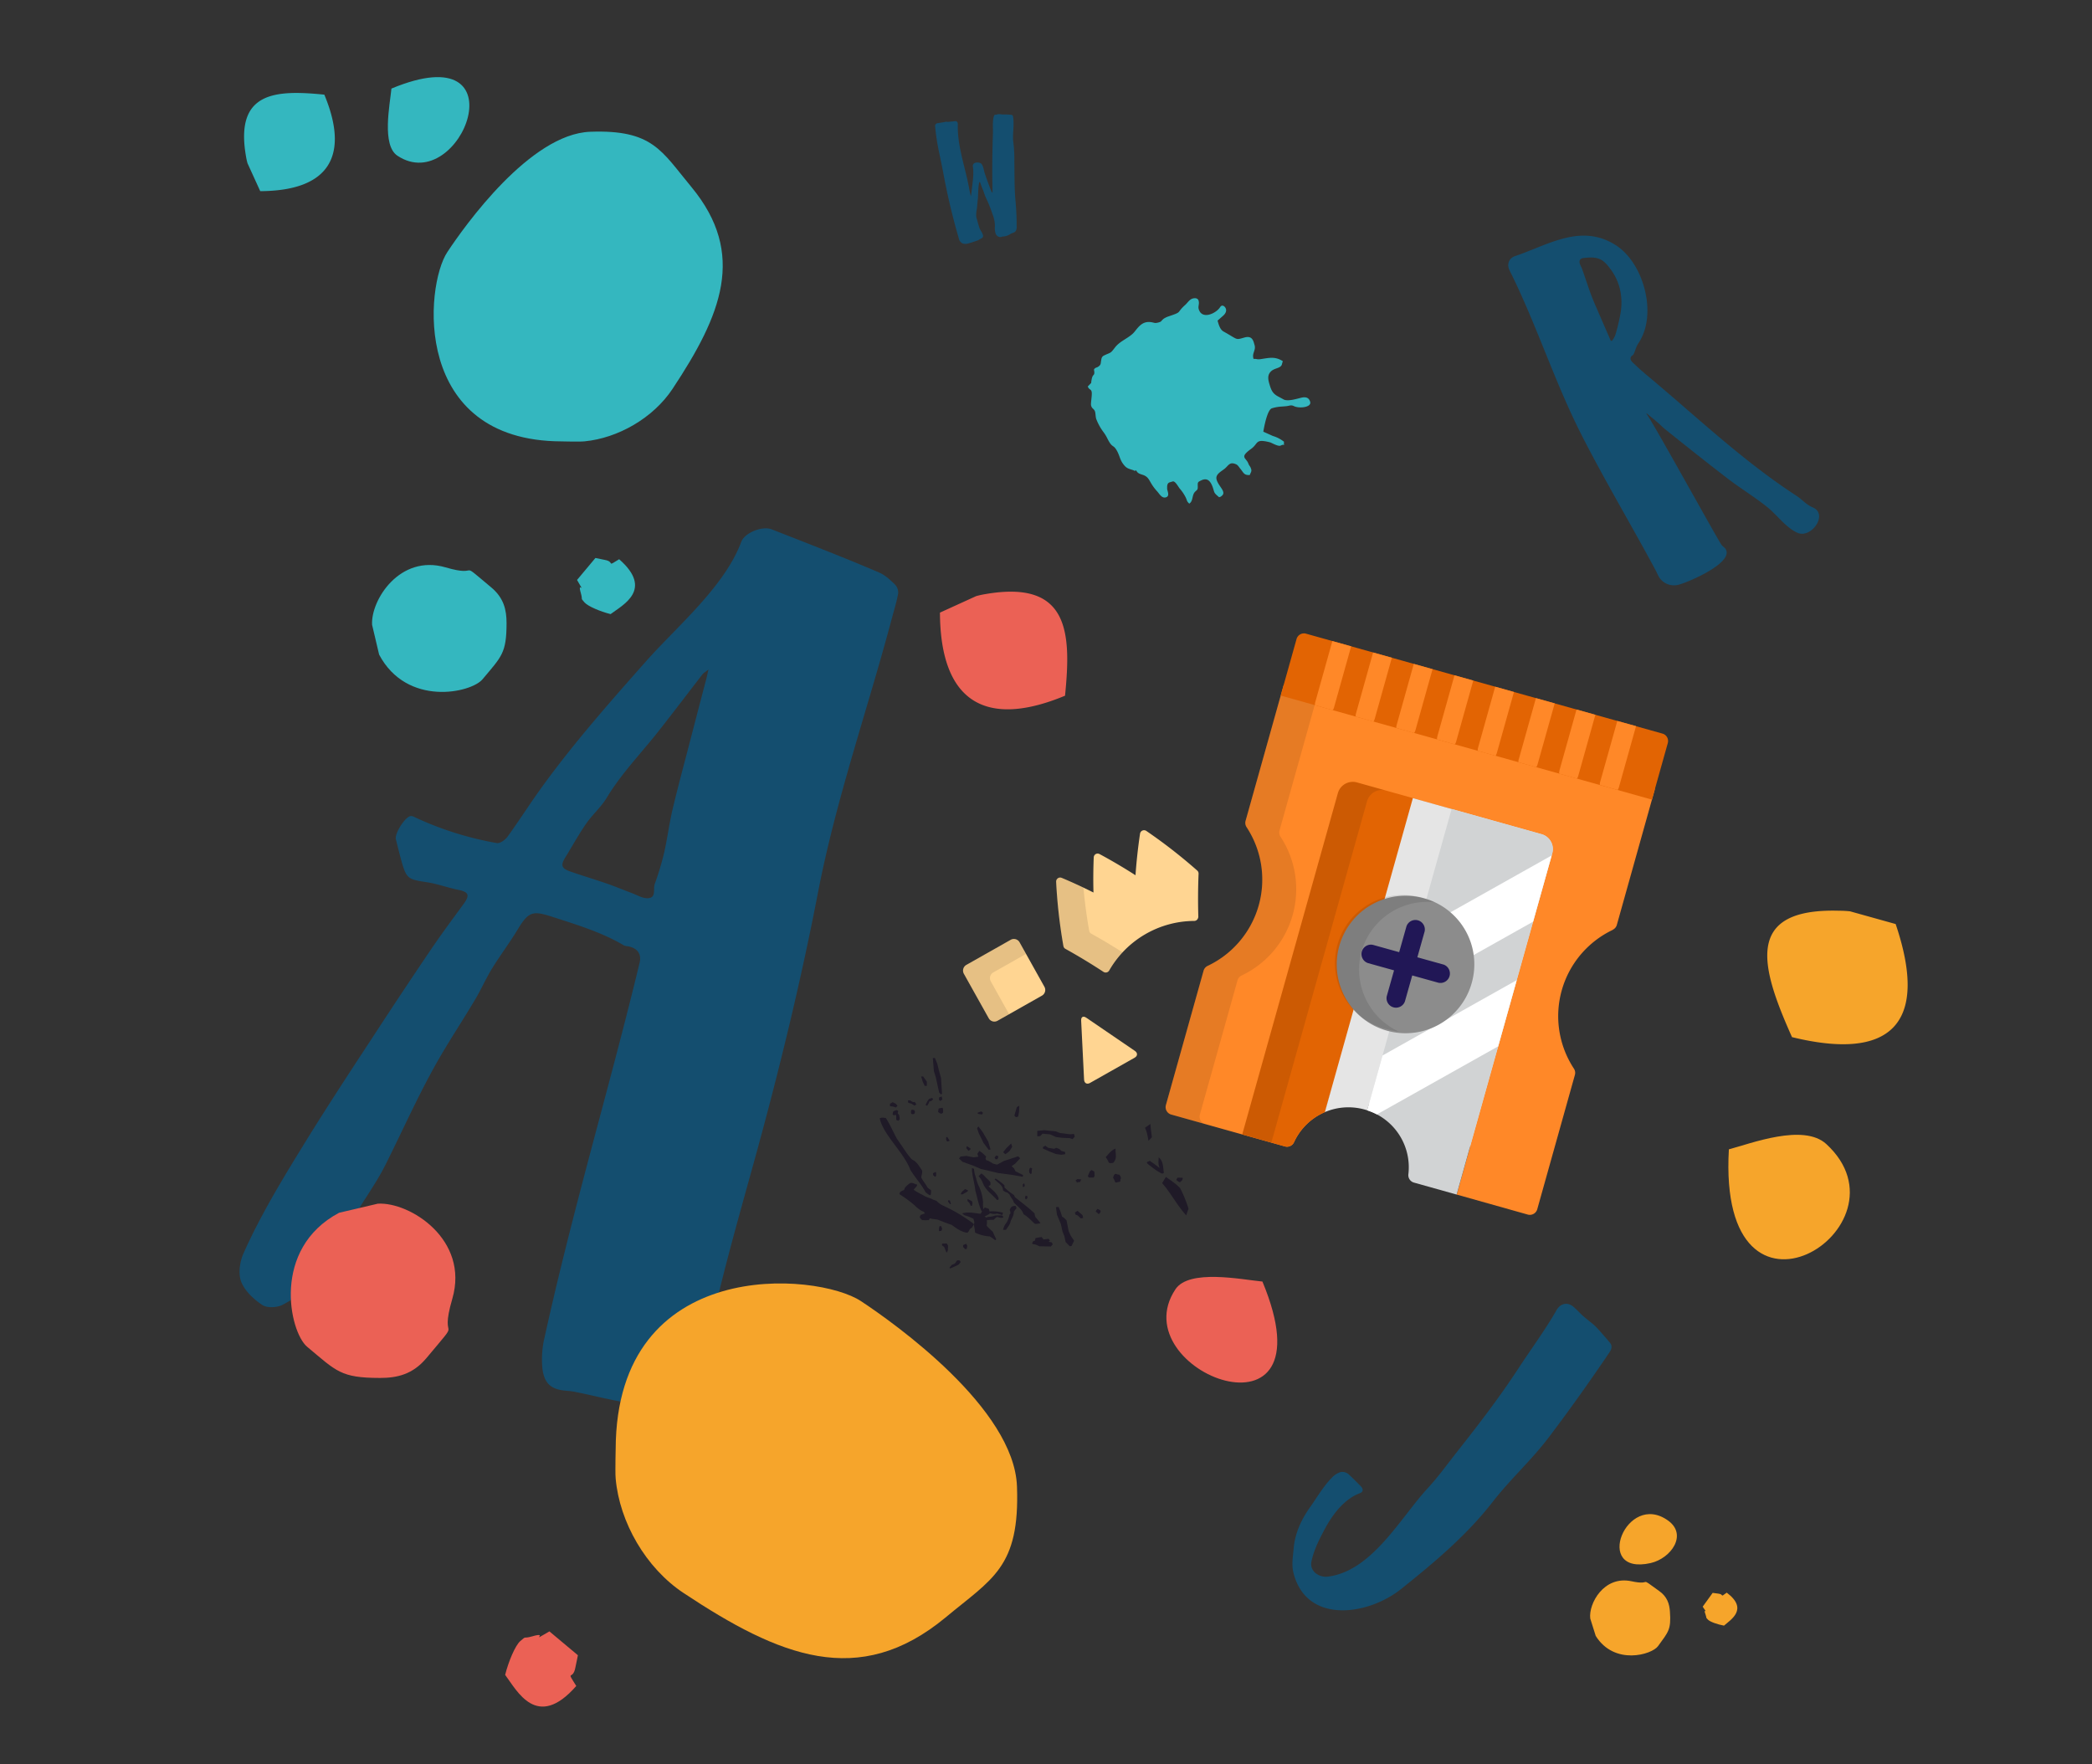 <svg xmlns="http://www.w3.org/2000/svg" viewBox="0 0 1150.48 970.3"><rect x="0" y="0" width="1150.48" height="970.3" fill="#333333" stroke="none"/><defs><style>.cls-1{fill:#144e6f;}.cls-1,.cls-2,.cls-3,.cls-4{fill-rule:evenodd;}.cls-2{fill:#f6a52b;}.cls-3{fill:#34b7bf;}.cls-4{fill:#eb6155;}.cls-5{fill:#ff8828;}.cls-12,.cls-6{opacity:0.1;}.cls-7{fill:#e26403;}.cls-8{fill:#e5e5e5;}.cls-9{fill:#d1d3d4;}.cls-10{fill:#fff;}.cls-11{fill:#8c8c8c;}.cls-12{isolation:isolate;}.cls-13{fill:#211756;}.cls-14{fill:#ffd592;}.cls-15{fill:#1f1a27;}</style></defs><title>participacion-ilustracion copia 2</title><g id="Capa_3" data-name="Capa 3"><path class="cls-1" d="M321,647.67c10.37-39.39,21.22-78.65,30.76-118.26,1.18-4.91-1.39-8.24-6.74-9.06a5.12,5.12,0,0,1-1.93-.47c-12.15-7.17-25.63-11.24-38.84-15.53-11.11-3.6-13.41-3.39-19.57,6.82-4.43,7.35-9.64,14.23-14.14,21.53-3.32,5.41-5.87,11.29-9.11,16.74-6,10.15-12.52,20.06-18.52,30.23-11.69,19.78-20.86,40.89-31.19,61.39-6,11.83-14.24,22.31-20.42,34-4.8,9.08-5.53,21.93-14,28.14-7,5.14-14.18,10.27-21.85,14.33-3,1.61-8.57,1.89-11.2.13-4.72-3.15-9.63-7.72-11.61-12.81-1.72-4.43-.78-11,1.26-15.56,9.78-22,22.89-43.23,35.53-63.73,12-19.36,24.51-38.36,37-57.41q15-23,30.43-45.79c5.82-8.59,12-16.91,18.15-25.31,3.51-4.82,2.71-6.57-3.06-7.72S240.7,486.09,235,485.2c-11.54-1.79-11.58-1.57-15.35-15.95q-1-3.86-1.93-7.72c-.75-3.12,4.9-12.15,8.05-12.75a4,4,0,0,1,2.14.54,178.55,178.55,0,0,0,45.37,14.32c1.76.3,4.65-1.85,5.93-3.64,6.8-9.43,13-19.27,19.9-28.67,17.31-23.71,36.75-45.75,56.21-67.7,17.19-19.37,43.15-41,52.37-65.73,1.8-4.82,11.46-8.85,16.7-6.8,19.75,7.76,39.66,15.41,59.15,23.78,3.21,1.38,6,4,8.57,6.49a6.47,6.47,0,0,1,1.84,4.91c-.8,4.59-2.23,9.07-3.43,13.59-13.37,50.33-30.77,99.64-40.65,150.86-9.52,49.34-21.61,99-35,147.44-9.59,34.76-19.51,69.05-26.57,104.43-1.07,5.35-2.31,10.68-3.19,16.06-.56,3.52-.45,7.14-.93,10.68s-2.75,4.58-6.13,4.32c-6.75-.52-13.5-1.09-20.26-1.17-13.91-.17-27.13-4.17-40.59-6.85a37,37,0,0,0-4.89-.75c-8.72-.55-12.85-3.41-14-12.13a52.25,52.25,0,0,1,1.23-17.54C306,705.85,313.38,676.73,321,647.67Zm68.61-279.48c-1.8,1.44-2.72,1.92-3.3,2.67-8.26,10.64-16.36,21.39-24.72,31.95-9.41,11.87-20,22.79-27.91,35.89-3.11,5.17-7.9,9.3-11.36,14.29-4.15,6-7.69,12.47-11.53,18.7-2.51,4.05-2,5.88,2.62,7.5,6.82,2.39,13.74,4.45,20.57,6.81,4.55,1.58,9,3.47,13.52,5.16,2.87,1.07,5.81,2.89,8.67,2.81,4.93-.13,2.91-5,3.87-7.73a162,162,0,0,0,5.15-17.08c1.81-7.91,2.8-16,4.66-23.9,2.83-12,6.09-24,9.2-36q4.6-17.7,9.24-35.39C388.71,372.39,389,370.86,389.63,368.19Z"/><path class="cls-1" d="M905.3,227.47c1-.28,37,65.2,41.32,72,.65,1,2,1.66,2.53,2.72,4,7.64-21.42,18.31-26.21,19.42a9.7,9.7,0,0,1-10.41-4,33.62,33.62,0,0,1-1.68-3.34c-13.37-25-28-49.39-40.88-74.68-15.07-29.51-25-61.32-39.82-90.95-1.55-3.1-.5-6.58,3-7.78,18.37-6.19,36.24-18.18,55.39-6.06,15.4,9.75,23.22,38.2,12.46,54-1.11,1.62-1.59,3.66-2.39,5.51a2.32,2.32,0,0,1-.69,1c-1.85,1.21-1.32,2.75-.21,3.84,2.72,2.67,5.59,5.21,8.52,7.65,26.9,22.43,52.37,46.82,81.86,65.94,3,2,5.28,4.83,8.78,6.28,8.81,3.66-.7,17.31-8.32,14-6.41-2.8-11.26-9.87-16.69-14.18-7-5.6-14.76-10.29-21.89-15.77-11.53-8.87-23-18-34.32-27.08-1.32-1.06-2.49-2.31-3.77-3.41-2-1.75-4.12-3.45-6.19-5.17Zm-19.45-40.05.68,0a13.74,13.74,0,0,0,1.79-3.11,108.7,108.7,0,0,0,2.89-12.11,32.85,32.85,0,0,0,.23-9.94,29.36,29.36,0,0,0-4.54-12.52c-5-7.36-7.49-8.82-16-7.86-2.06.23-2.74,1.59-1.92,3.61.35.87.84,1.7,1.15,2.59,1.65,4.69,3.18,9.43,4.91,14.09,1.18,3.2,2.59,6.31,3.93,9.43C881.24,176.87,883.55,182.14,885.85,187.42Z"/><path class="cls-1" d="M732.34,812.76a11.35,11.35,0,0,1,4.88-3.22,5.37,5.37,0,0,1,4.9,1.64c2.09,1.94,4.08,4,6.09,6,1.61,1.62,1.65,3.25-.4,4-8.56,3.15-15.07,11.84-19.21,19.6-3,5.59-6.13,11.76-7.39,18-1.07,5.31,4.19,8.85,9,8.26,24.31-3,39.93-32.34,54.88-48.53,6-6.48,11.41-14.06,16.91-21,11.51-14.58,22.75-29.26,32.92-44.8,7.06-10.81,14.73-21.08,21.14-32.31,1.93-3.39,5.74-4.65,9.15-1.82,1.91,1.57,3.53,3.47,5.38,5.11s3.88,3.14,5.78,4.76a25.18,25.18,0,0,1,2.54,2.52c2.18,2.45,4.35,4.9,6.44,7.42,1.48,1.78.91,3.62-.24,5.32-10.82,16-21.93,31.68-33.58,47-9.42,12.42-21.08,22.89-30.64,35.22-14.31,18.44-32.16,33.37-50.3,47.87-18.4,14.72-52.08,19.49-59.24-8.77-1.16-4.58-.29-9,.09-13.48.73-8.64,4.41-16.3,9.42-23.25C723.27,825,727.83,817.23,732.34,812.76Z"/><path class="cls-1" d="M538.72,100.1c-.7.25-.82,7.6-.89,8.41-.17,1.74-.34,3.49-.49,5.23s-.83,4.2-.32,6c.56,1.92,1,3.85,1.67,5.75.52,1.56,3.49,4.63.88,5.68-.62.25-1.16.73-1.79,1-1.82.64-3.65,1.3-5.51,1.77a5.38,5.38,0,0,1-2.76,0,4.41,4.41,0,0,1-1.73-1.48,3.8,3.8,0,0,1-.48-1.35,361.1,361.1,0,0,1-8.6-36.3c-.71-3.59-1.42-7.17-2.19-10.74a119.66,119.66,0,0,1-2.24-14.58,1.51,1.51,0,0,1,1.36-1.75c.89-.17,1.8-.26,2.7-.42.7-.11,1.39-.29,2.09-.39.26,0,.55.13.81.1,1.4-.12,2.8-.23,4.19-.42.68-.09,1.36.76,1.33,1.59-.37,11.53,3.65,22.41,5.86,33.57.24,1.19.45,2.38.7,3.56.17.81.39,1.6.65,2.61.15-1.16.3-2.13.4-3.1.44-4.1,1.32-9.09.67-13.17a1.78,1.78,0,0,1,1.31-2.13,4.17,4.17,0,0,1,2.87.17c1.44.64,1.87,4.15,2.31,5.47q1.66,5,3.59,9.84a2.9,2.9,0,0,0,.73,1.05c0-.35,0-.7,0-1.05-.18-7-.19-13.92-.07-20.88q.09-5.34.28-10.66c.11-3-.35-6.8.55-9.66.12-.39.41-.87,1-.73a.53.53,0,0,0,.28,0c1.33-.6,2.7-.1,4.05-.14a37.67,37.67,0,0,1,4.11.18,1.06,1.06,0,0,1,1.05.88c.9,4.87-.49,9.86.25,14.77a72.77,72.77,0,0,1,.49,9.92c.13,6.92,0,13.81.54,20.72a147.57,147.57,0,0,1,.73,15.12,3.91,3.91,0,0,1-.66,2.7c-.67.75-1.83.88-2.66,1.37a8,8,0,0,1-4.26,1.46c-.37,0-.73.23-1.1.29a2.78,2.78,0,0,1-2.84-1.83,9.25,9.25,0,0,1-.43-4,18.06,18.06,0,0,0-1.11-6.19c-.69-2-1.41-4-2.18-5.89-.57-1.42-1.29-2.78-1.88-4.19-.47-1.14-.83-2.33-1.27-3.48-.32-.84-.71-1.65-1-2.49-.27-.69-.49-1.39-.73-2.08Z"/><path class="cls-2" d="M1042.5,508.16c18.85,55.7-3.49,75.31-57,62.19-17-38.1-27-71.1,26-69.5a55.15,55.15,0,0,1,5.94.32Z"/><path class="cls-2" d="M1004.35,629.14c49.66,45.61-60,114.86-53.57,2.92C962.82,628.9,991.78,617.62,1004.35,629.14Z"/><path class="cls-3" d="M270.11,323c-19.44-16.25-4.68-5-25.13-11-25.09-7.28-41.12,18-40.35,31.6L208.5,360c15.28,28.83,50.53,21.07,56.82,13.6,10.53-12.58,13.23-14.29,13.26-30.93C278.57,335.5,277.14,328.83,270.11,323Z"/><path class="cls-3" d="M340.5,307.54c-7.36,4.59-2,1.44-7.91.37-.53-.1-4.8-1-5.14-1.06l-10.11,12.08c5.51,9.47-.16-.4,2.09,7.24,1.22,4.35-.46,2.2,2,5.11,1.87,2.13,8.62,5,14.36,6.44C342.42,332.72,359.59,324.27,340.5,307.54Z"/><path class="cls-3" d="M369.85,213.86c26.84-40.48,40.82-74.21,10.4-111C363.73,83,359.06,71.23,324.61,72.46c-33.11,1.18-69.11,51.8-78.6,66.16-12.31,18.48-19.63,103.83,62.74,104.11,1.31,0,3,.08,4.28.08,1.71,0,6.61.1,8.31-.09C339.75,241,359.21,229.93,369.85,213.86Z"/><path class="cls-3" d="M143.11,105.12c38.4-.16,49.07-19.87,35.25-53.07-26.7-2.67-49.28-1.81-43.1,33.81a37.52,37.52,0,0,0,.85,3.91Z"/><path class="cls-3" d="M218.57,85.64c34.82,23.1,69.55-67.27-3.3-36.93C214.4,57.61,209.83,79.87,218.57,85.64Z"/><path class="cls-4" d="M234.55,746.82c21.06-25.2,6.45-6.07,14.2-32.59,9.44-32.52-23.28-53.29-40.95-52.29l-21.31,5c-37.36,19.81-27.31,65.5-17.62,73.66,16.3,13.64,18.52,17.14,40.09,17.18C218.29,757.78,226.94,755.92,234.55,746.82Z"/><path class="cls-4" d="M316.91,927.18c-5.94-9.54-1.86-2.53-.47-10.25.12-.68,1.33-6.22,1.37-6.66l-15.66-13.11c-12.28,7.15.53-.2-9.39,2.71-5.63,1.59-2.85-.59-6.61,2.59-2.78,2.41-6.49,11.17-8.35,18.61C284.28,929.67,295.23,951.94,316.91,927.18Z"/><path class="cls-2" d="M376,876.1c52.48,34.78,96.2,52.91,143.91,13.48,25.68-21.42,41-27.47,39.37-72.12-1.52-42.92-67.13-89.59-85.75-101.89-24-16-134.59-25.45-134.95,81.33,0,1.7-.11,3.88-.1,5.55,0,2.21-.14,8.56.11,10.77C340.73,837.09,355.14,862.31,376,876.1Z"/><path class="cls-4" d="M516.92,336.9c.22,49.77,25.76,63.6,68.79,45.69,3.47-34.62,2.36-63.88-43.82-55.87a47.55,47.55,0,0,0-5.07,1.11Z"/><path class="cls-4" d="M646.4,709.05c-29.95,45.13,87.2,90.15,47.86-4.28C682.73,703.65,653.87,697.71,646.4,709.05Z"/><path class="cls-2" d="M912.52,875c-12.23-8.81-3-2.78-15.39-5.43-15.19-3.2-23.59,12.46-22.58,20.51l3,9.56c10.29,16.44,30.92,10.32,34.29,5.61,5.7-7.9,7.24-9,6.53-18.92C918.09,882.05,916.91,878.14,912.52,875Z"/><path class="cls-2" d="M917.37,836.23c-23-16.6-41.68,30.59-9.59,23.35C919,857,928.18,844,917.37,836.23Z"/><path class="cls-2" d="M949.61,875.85c-4.15,3-1.09.95-4.65.54-.34,0-2.91-.4-3.1-.41l-5.48,7.59c3.67,5.38-.13-.23,1.53,4.19.92,2.55-.15,1.35,1.43,3,1.18,1.18,5.32,2.61,8.76,3.23C951.84,890.69,961.67,884.92,949.61,875.85Z"/><path class="cls-3" d="M639.74,175.44l-.62.61c-.75.72-.28.74-1.94,1.27-2,.54-2.19.21-3.61-.06-4.79-.93-7,1.85-9.49,5-2.74,3.54-8,5-10.92,8.86-2.64,3.42-1.93,2.45-5.91,4.33-1.43.67-1.48,1.65-1.72,3s0,2.13-1.48,3.14c-.85.59-.9.36-1.6.78-1.28.79-.64,1.16-.63,2.38,0,2.3-1,.4-1.64,4.9-.22,1.54.16.59-.71,1.59l-1.26,1.3c.75,1.89,1.64,1.28,2.1,2.77.46,1.69-.63,6.6-.26,7.72.5,1.88,1.52,1.59,2.12,3.22.34.9.29,2.79.68,4.11a29.88,29.88,0,0,0,4,7.27,21.43,21.43,0,0,1,2.08,3.39c2.7,5.41,3.08,3.37,4.88,6.13,2,3.18,1.86,5.29,3.86,8,1.77,2.4,2.78,2.53,5.39,3.36,1.31.44.08.58,1.84.19.8,2,2.73,2,4.44,2.78,3.18,1.53,2.65,4,7.06,8.76,1.3,1.48,2.59,3.93,4.77,3.27,1.94-.56,1.19-2.55.81-4.09-.2-.74-.08.14-.12-.82,0-.08,0-1,0-1.21.29-2.2,1.12-2,3.05-2.62,1.34-.38,2.89,2.64,3.82,3.85a23.36,23.36,0,0,1,3.28,4.81c1.13,2.41.42,1.9,2,3.54,2.27-1.39,1.39-4.67,3.17-6.49,1.26-1.27,1.57-1,1.52-3.12s-.09-2.25,2-3.22c3.18-1.5,4.88.32,6.08,3.38,1.35,3.65.34,3.12,3.67,5.93,1-.39.51-.05,1.28-.63,3.15-2.26-1.75-5.3-2.7-9.21-.75-3.07,3.17-4.55,5-6.32s2.53-3.33,5.66-2c1.1.44,1.6,1.49,2.34,2.39,1.92,2.27,2,3.74,5.28,3.55.41-1.31,1.14-1.91.77-3.2-.51-1.74-1-1.7-1.51-3-1.21-3.46-5.2-3.34,1.45-8.17,4.22-3,2-5.74,10.42-3.61a12.63,12.63,0,0,1,1.35.59c5.42,2.64,4,.44,6.43.81-.24-1.25-.19-.74-.05-1.68a18,18,0,0,0-6.14-3.2l-5.28-2.37c.39-2.43,2.19-12.13,4.74-12.87,3.32-1,4.78-.85,7.86-1.16,1.93-.2,2.68-.84,4.29,0,3,1.4,9.8.62,8.87-2.44-.78-2.68-3-2.75-5.3-2.11-1.89.45-6.81,2-9.15.92l-2.54-1.38c-3.53-1.73-4.31-3.47-5.37-7-.75-2.49-1.18-4.74.39-6.67,2-2.46,5.35-1.87,6.37-4.08,0-.11.48-1.75.56-2-4.06-2.58-7.08-1.91-11.92-1.15-2.51.38-2.17-.21-4.18-.09-.6-2.13,0-3,.47-4.69a4.83,4.83,0,0,0-.06-3.41c-.7-3-1.92-4.66-5.54-3.62-5,1.43-3.25,1.15-11.35-3.33-1.88-1.05-2.59-3.52-3.3-6l2.76-2.43c3.75-3.07,1.13-5.68.1-5.79s-1.2.54-1.94,1.48c-2.61,3.16-9.61,6.12-11.28.42-.47-1.72.47-2.7-.07-4.65-.46-1.53-2.13-1.51-3.33-1.15-1.68.49-2.69,2.27-4,3.46-5.24,4.68-1.21,3.64-9.33,6.38A10.77,10.77,0,0,0,639.74,175.44Z"/><path class="cls-5" d="M886.9,511.31a4.22,4.22,0,0,0,2.27-2.68l20.7-73.86a4.24,4.24,0,0,0-2.94-5.22l-196-54.95a4.23,4.23,0,0,0-5.22,2.93L685,451.39a4.26,4.26,0,0,0,.54,3.47,52.51,52.51,0,0,1-21.39,76.31,4.2,4.2,0,0,0-2.26,2.68l-20.71,73.86a4.24,4.24,0,0,0,2.94,5.22l62.53,17.53a4.25,4.25,0,0,0,5-2.31,32.89,32.89,0,0,1,17-16.56l2.84-10.14,70.79,19.85a8.5,8.5,0,0,1,5.88,10.45l-7.06,25.18,39.07,11a4.24,4.24,0,0,0,5.23-2.93l20.7-73.86a4.21,4.21,0,0,0-.54-3.47,52.51,52.51,0,0,1,21.39-76.31Z"/><g class="cls-6"><path d="M659.85,613l20.7-73.86a4.23,4.23,0,0,1,2.26-2.68,52.52,52.52,0,0,0,21.4-76.31,4.18,4.18,0,0,1-.54-3.47l20.7-73.86a4.23,4.23,0,0,1,5.23-2.93l-18.7-5.24a4.23,4.23,0,0,0-5.22,2.93L685,451.39a4.26,4.26,0,0,0,.54,3.47,52.51,52.51,0,0,1-21.39,76.31,4.2,4.2,0,0,0-2.26,2.68l-20.71,73.86a4.24,4.24,0,0,0,2.94,5.22l18.7,5.24A4.23,4.23,0,0,1,659.85,613Z"/></g><path class="cls-7" d="M908.47,439.75l8.72-31.1a4.23,4.23,0,0,0-2.94-5.22l-196-54.95a4.23,4.23,0,0,0-5.22,2.93l-8.72,31.1,204.2,57.24Z"/><path class="cls-5" d="M889.42,396.47,880,430a5.05,5.05,0,0,0-.19,1.67l9.81,2.75a5.4,5.4,0,0,0,.7-1.52l9.41-33.58Z"/><path class="cls-5" d="M857.62,423.77a5.61,5.61,0,0,0-.19,1.67l9.81,2.75a5.36,5.36,0,0,0,.71-1.53l9.41-33.57L867,390.19l-9.41,33.58Z"/><path class="cls-5" d="M835.24,417.49a5.05,5.05,0,0,0-.19,1.67l9.81,2.75a5,5,0,0,0,.7-1.52L855,386.81l-10.33-2.89-9.41,33.57Z"/><path class="cls-5" d="M812.86,411.22a5.34,5.34,0,0,0-.2,1.67l9.82,2.75a5.62,5.62,0,0,0,.7-1.53l9.41-33.57-10.32-2.9-9.42,33.58Z"/><path class="cls-5" d="M790.47,404.94a5.64,5.64,0,0,0-.19,1.67l9.81,2.75a5.3,5.3,0,0,0,.71-1.52l9.41-33.58-10.33-2.89-9.41,33.57Z"/><path class="cls-5" d="M768.09,398.67a5.05,5.05,0,0,0-.19,1.67l9.81,2.75a5.33,5.33,0,0,0,.7-1.53L787.82,368l-10.32-2.9-9.41,33.58Z"/><path class="cls-5" d="M745.71,392.39a5.41,5.41,0,0,0-.2,1.68l9.82,2.75a5.62,5.62,0,0,0,.7-1.53l9.41-33.58-10.32-2.89-9.41,33.57Z"/><path class="cls-5" d="M723.32,386.12a5.33,5.33,0,0,0-.19,1.67l9.81,2.75a5.36,5.36,0,0,0,.71-1.53l9.41-33.57-10.33-2.89-9.41,33.57Z"/><path class="cls-7" d="M847.8,458.75,746.24,430.28a8.51,8.51,0,0,0-10.46,5.87L683.16,623.88l23.46,6.58a4.25,4.25,0,0,0,5-2.31,32.86,32.86,0,0,1,17-16.56l2.85-10.14,70.78,19.84a8.51,8.51,0,0,1,5.88,10.46L853.68,469.2A8.5,8.5,0,0,0,847.8,458.75Z"/><g class="cls-6"><path d="M762.2,434.75l-16-4.47a8.51,8.51,0,0,0-10.46,5.87L683.16,623.88l16,4.48,52.63-187.73A8.51,8.51,0,0,1,762.2,434.75Z"/></g><path class="cls-8" d="M847.8,458.75,777,438.91,728.6,611.59a33.09,33.09,0,0,1,22-1.38c.44.12.86.25,1.29.39l.89-3.18,49.48,13.87a8.5,8.5,0,0,1,5.88,10.45L853.68,469.2A8.5,8.5,0,0,0,847.8,458.75Z"/><path class="cls-9" d="M853.68,469.2a8.5,8.5,0,0,0-5.88-10.45l-49.49-13.87L751.86,610.6a32.86,32.86,0,0,1,22.66,35.18,4.25,4.25,0,0,0,3.08,4.57l23.46,6.58L853.68,469.2Z"/><path class="cls-10" d="M834.12,539l-73.81,41.45-8.45,30.16a33.87,33.87,0,0,1,5.36,2.25l66.69-37.45Z"/><polygon class="cls-10" points="769.32 548.31 843.12 506.85 853.33 470.44 779.52 511.9 769.32 548.31"/><path class="cls-11" d="M809.46,540.22A37.81,37.81,0,1,1,783.16,494,37.63,37.63,0,0,1,809.46,540.22Z"/><path class="cls-12" d="M748.78,523.21a37.55,37.55,0,0,1,40.3-27,38.36,38.36,0,0,0-5.92-2.21A37.45,37.45,0,1,0,763,566.07a38.71,38.71,0,0,0,6.2,1.19A37.55,37.55,0,0,1,748.78,523.21Z"/><path class="cls-13" d="M793.82,530.44l-14.36-4,4-14.18a5.2,5.2,0,0,0-10-2.8l-4,14.17-14.36-4a5.2,5.2,0,0,0-2.81,10l14.36,4-4,14.17a5.2,5.2,0,0,0,10,2.81l4-14.18,14.36,4a5.2,5.2,0,0,0,2.81-10Z"/><path class="cls-14" d="M658.87,504.83a2.28,2.28,0,0,1-.55.95,2.18,2.18,0,0,1-1.6.67A54.27,54.27,0,0,0,610,533.69a2.21,2.21,0,0,1-1.41,1.07,2.19,2.19,0,0,1-1.74-.3c-6.76-4.44-13.81-8.7-20.94-12.66a2.18,2.18,0,0,1-1.1-1.55,287.64,287.64,0,0,1-4-35.31,2.45,2.45,0,0,1,.08-.72,2.26,2.26,0,0,1,.86-1.22,2.2,2.2,0,0,1,2.13-.23c5.92,2.49,11.78,5.19,17.47,8.06-.17-6.39-.12-12.86.14-19.3a2.09,2.09,0,0,1,.08-.51,2.23,2.23,0,0,1,1-1.33,2.18,2.18,0,0,1,2.14,0c6.74,3.62,13.37,7.53,19.75,11.64.53-7.6,1.36-15.27,2.5-22.87l.06-.27a2.22,2.22,0,0,1,3.39-1.24,287.87,287.87,0,0,1,28,21.8,2.21,2.21,0,0,1,.74,1.76c-.33,7.88-.37,15.85-.14,23.69A2.16,2.16,0,0,1,658.87,504.83Z"/><g class="cls-6"><path d="M600.12,513.45A2.23,2.23,0,0,1,599,511.9c-1.38-7.78-2.44-15.73-3.17-23.74-4-1.89-8-3.69-12-5.39a2.21,2.21,0,0,0-2.14.23,2.26,2.26,0,0,0-.86,1.22,2.45,2.45,0,0,0-.08.72,287.64,287.64,0,0,0,4,35.31,2.2,2.2,0,0,0,1.1,1.55c7.13,4,14.18,8.21,20.94,12.66a2.22,2.22,0,0,0,3.15-.77,51.61,51.61,0,0,1,7.34-10C611.7,520.12,605.94,516.68,600.12,513.45Z"/></g><path class="cls-14" d="M599.47,595.53c-1.71,1-3.19.15-3.29-1.81l-1.61-32.51c-.1-2,1.15-2.66,2.78-1.56l26.77,18.27c1.63,1.11,1.56,2.81-.16,3.77Z"/><path class="cls-14" d="M548.6,561.34a3.55,3.55,0,0,1-4.85-1.36l-13.68-24.47a3.61,3.61,0,0,1,1.37-4.88l24.4-13.8a3.58,3.58,0,0,1,4.86,1.37l13.67,24.47a3.59,3.59,0,0,1-1.37,4.87Z"/><path class="cls-12" d="M544.87,539.66a3.61,3.61,0,0,1,1.37-4.88l18-10.19-3.57-6.39a3.58,3.58,0,0,0-4.86-1.37l-24.4,13.8a3.61,3.61,0,0,0-1.37,4.88L543.75,560a3.56,3.56,0,0,0,4.85,1.36l6.37-3.6Z"/><path id="path6364" class="cls-15" d="M500,651c1.12-1.09,2.69-.06,3.94.37.71-.14.26.49.36.67a15.73,15.73,0,0,1-1.88,2.2,27.62,27.62,0,0,0,5.05,2.9c1.91,1.38,4,1.57,5.91,2.7a6.48,6.48,0,0,1,1.73.63,11.12,11.12,0,0,0,3.68,2.6,91.11,91.11,0,0,1,16,9.44l.88.83c-.51.62-.8,1.25-1.3,1.92-.91.31-1.22,1.1-1.56,1.68-.11.43-.49.64-.74,1-3.45-.41-5.92-2.32-8.78-4.39-2.72-.79-5.28-2-7.87-2.89a35.05,35.05,0,0,1-4.3-.7c-1.52-.85-2.09-2.38-3.12-3.57-2-.68-3.7-2.29-5.25-3.74a68.56,68.56,0,0,0-8.24-6c.3-.15.34-.83.39-1a6.49,6.49,0,0,1,2-1.1c.54-.3.48-.85.73-1.3A10.67,10.67,0,0,1,500,651Z"/><path id="path6372" class="cls-15" d="M483.82,615c1.16-.66,2.16-.25,3.32-.2,2.49,3.84,4.06,7.68,6.13,11.49,2.67,3.66,5,7.68,7.81,10.92a4.79,4.79,0,0,0,1.66,1.05c2,1.57,3,3.5,4.29,5.32.43,1.41-.33,2.7-.38,3.94.86,1.94,2.55,3.73,3.35,5.44a13.71,13.71,0,0,0,2,1.55,7.19,7.19,0,0,1-.24,2.75c-.93.07-1.87-1-2.71-1.53-2.27-4.47-6-8.29-8.46-12.52-3.62-9.61-14.86-19.11-16.79-28.21Z"/><path id="path6374" class="cls-15" d="M534.5,642.4c0,3.91,1.46,8.15,1.88,12.33,1.11,4,1.67,7.42,3.29,11,.27.7.92.27,1.3.38a17.69,17.69,0,0,1-.35-4.94,25.12,25.12,0,0,0-2.08-8.39c-1.32-2.35-1.56-4.63-2.47-7.09a25,25,0,0,1-.45-2.89A6.11,6.11,0,0,0,534.5,642.4Z"/><path id="path6376" class="cls-15" d="M529.13,667.28c3.64-1,6.88-.11,10.18.24,1.31.31,2.16,1.36,3.15,2.29a9.9,9.9,0,0,1,.15,4.26,33.76,33.76,0,0,0,3.36,3.3c.63,1.39,1.2,2.7,1.85,4,0,.34-.32.47-.49.7a25.41,25.41,0,0,0-3-2.12,21.37,21.37,0,0,1-8.1-2.11,20.94,20.94,0,0,0-.46-3.23,6.27,6.27,0,0,1,.09-2.56,16.21,16.21,0,0,1-.49-1.78,30.31,30.31,0,0,0-5-2,12.53,12.53,0,0,1-1.23-1Z"/><path id="path6378" class="cls-15" d="M538.73,668.14c1.25-1.37,1.56-2.74,2.85-4.11.74.27,1.45.47,2.24.77a9.15,9.15,0,0,1,.44,2.72,54.86,54.86,0,0,1-5.46,2.67C538,669,538.31,669.06,538.73,668.14Z"/><path id="path6380" class="cls-15" d="M540,670.66a9.58,9.58,0,0,1,3.88-1.5,9.28,9.28,0,0,0,3.31-.71,24.49,24.49,0,0,1,3.93,0c.43.32.43.6.72,1-1.11.68-2.35,0-3.6-.22a11.59,11.59,0,0,0-1.82,1.61,19.26,19.26,0,0,0-6.13.72C540.21,671.28,540.11,671,540,670.66Z"/><path id="path6382" class="cls-15" d="M543.62,666.26a20.93,20.93,0,0,1,8,.67,4.53,4.53,0,0,0-.38,1.29,23.05,23.05,0,0,0-3-.83c-2.18.57-3.66-.3-5.49-.5Z"/><path id="path6384" class="cls-15" d="M539.73,645.3c-.55.5-1,1-1.57,1.5a11,11,0,0,1,2.26,3.6c.18.58.48,1,.65,1.43,1.66,3.16,4.83,5.3,7.11,7.95.56.37.55-.07.93-.12.21-1-.14-1.15-.4-1.86-1.15-2.08-3.27-3.71-5.06-5.38.29-.44.63-.45,1-.72a4.67,4.67,0,0,0,0-1.62,16.06,16.06,0,0,0-2.21-2.23c-.38-.43-.79-.81-1.16-1.24a10.47,10.47,0,0,0-1.58-1.31Z"/><path id="path6386" class="cls-15" d="M547.52,648.1a34.58,34.58,0,0,1,4.65,3.51c.45.56.14.93.21,1.36a31.49,31.49,0,0,0,5.19,4.18,7.33,7.33,0,0,1,.55,1.17c3.65,2.94,7.35,5.7,10.82,8.94a6.66,6.66,0,0,0,.59,2.2c1,1,1.88,2.23,2.68,3.16a7,7,0,0,1-3.15.36c-2-1.83-3.87-3.9-6.17-5.25-.82-2.76-3.63-4.52-5.35-6.48-.35-1.63-1.91-2.88-2.28-4.28L554,655.82a4.53,4.53,0,0,1-2.44-1.28c.08-1.4-.78-2.35-1.65-3.36-1-.86-1.95-1.65-2.91-2.55Z"/><path id="path6388" class="cls-15" d="M555.85,664.13c.63-.86,1.52-.86,2.44-1,.68.33.61,1,.73,1.35a14,14,0,0,0-1.47,1.93c0,1.9-.93,3.31-1.7,5-.28,2-1.64,3.3-2.57,4.88a7.08,7.08,0,0,1-1.62,0,8.71,8.71,0,0,1,2-4.09,15.61,15.61,0,0,0,1.48-4.07c0-.33.33-.46.49-.7.17-1.12-.21-1.32-.33-2.12a10.82,10.82,0,0,1,.56-1.13Z"/><path id="path6390" class="cls-15" d="M525.87,693.8c.5-.93,1-.7,1.77-.66.41.14.44.65.63.91a7.4,7.4,0,0,1-1.23,1.5c-1.55.74-3.06,1.48-4.54,2-.51-.55-.14-.29-.28-.59l1.4-1.5A3,3,0,0,0,525.87,693.8Z"/><path id="path6398" class="cls-15" d="M531.34,684l-1.69.74,0,1,1.15,1.24.85-.2.28-1.72Z"/><path id="path6400" class="cls-15" d="M518.09,683.9l2.56-.09.72,1.17-.08,2.57-.55,1.3-.35-.33-1.12-2.7-1.23-1Z"/><path id="path6408" class="cls-15" d="M530.71,653.9l1.65.71-.23.6-2.85,1.64-1-.13.72-1.31Z"/><path id="path6410" class="cls-15" d="M516.64,674.3l1,0,.48,1.61-.48,1-1.27.13,0-1.28Z"/><path id="path6412" class="cls-15" d="M522.39,660.17l.58,2-.51,0-1.07-1.33.06-.77Z"/><path id="path6414" class="cls-15" d="M532.1,659.32l2.44,1.28.29,1.1-.29,1.38-.6.1-.82-1.59-1.07-1.16Z"/><path id="path6416" class="cls-15" d="M514.58,644.46l-1.51.74.12,1.11,1.14.9.49-.7,0-1.46Z"/><path id="path6418" class="cls-15" d="M563.24,650.71l-.75.63,0,1.45.85-.2.23-.78Z"/><path id="path6422" class="cls-15" d="M564,657.52l1,.31,0,1.11-.83.71-.45-.75Z"/><path id="path6424" class="cls-15" d="M538.61,632.86l1.93,1.47,1.77,1.65-.3,1.2.28.76,1.47.55,2.45,1.45,2.15.53,3.69-2,7.86-2.58,1.14,1.07-2.8,3-1.91,1.35,1.32,1.23.82,1.6,4.18,2.08-.23.94-5.07-.93-8.5-1.16-9.47-2.23L535.14,641l-5.8-2.1-1.94-1.81.81-1.06,3.15-.36,4,.79,2.64-.34-.48-1.61Z"/><path id="path6426" class="cls-15" d="M538.06,619.46l2.24,2.92,3.18,5.44,1.26,4.31-1,.21-2.87-3.83-2.67-5.46-.86-2.62Z"/><path id="path6428" class="cls-15" d="M556.07,628.83l.58,1.86L555.19,633,554,634l-1.17.73-1.15-1.08,1.72-2.19Z"/><path id="path6430" class="cls-15" d="M531.77,630.28l2,1.38-.15.52-1,.72-1.25-1.5Z"/><path id="path6432" class="cls-15" d="M537.71,611.87l1.94-.66.88.65-.31,1-1.37-.13-1.12-.21Z"/><path id="path6434" class="cls-15" d="M566.79,642.13l-.58.45-.3,1.21.21,1.18.79.75.41-.45.11-1.88.23-.78Z"/><path id="path6436" class="cls-15" d="M513,581.89l.59,7.16,1.06,3.46,1.83,8.31,1,1.08.59-.45-.56-8.61-1.17-4.23-.9-3.64-1.31-3.2Z"/><path id="path6438" class="cls-15" d="M507.71,592l2,2.84v2.31l-1.19,0-1.2-2.61c0-.2-.07-.39-.11-.59l-.67-1.94Z"/><path id="path6444" class="cls-15" d="M512.56,603.78l-1.69.57-.89,1.31-1,2,.95.4.89-1.49.31-.86,1-.21,1.08-1Z"/><path id="path6446" class="cls-15" d="M517.92,603l-1.44.48-.13,1.2.72.83,1.16-.9Z"/><path id="path6448" class="cls-15" d="M502.14,606.11l-1.75-1-1.11,0,.22,1.36,1.72.46,1.66,1.05,1.09-.64-.9-1.33Z"/><path id="path6450" class="cls-15" d="M492.6,607l-1.66-.88-1.51.91,0,1.28,1.89.27,1.39.47.9-1Z"/><path id="path6452" class="cls-15" d="M493,610.44l1,.48-.3,1.37.8.92.34,2.29-.83.88-1.13-.55v-2.31l-.71-.66-.31.69-1-.73.37-1.64Z"/><path id="path6454" class="cls-15" d="M547.93,635.44l-1,1.06.55,1,1,0,.48-1,0-.68Z"/><path id="path6468" class="cls-15" d="M560.56,608.09l-1.34.73-1.38,4.66.8.91,1.28-.3.5-2.67Z"/><path id="path6470" class="cls-15" d="M570.44,621.92l3.83-.38,6.35.63,2.16.86,5.58.75,2.3-.17.4,1.53-1.24,1.32-1.47-.55-4.28-.19-3.26-.4-3.38-1.5-4.12-.37-1.23,1.32-1.62.14Z"/><path id="path6472" class="cls-15" d="M574.91,630.06l-1.34.73,0,.85,3.73,1.66,3.38,1.34,3.09.4,2-.32,0-1.19-2.07-.62-1.15-1.07-1.73-.62-1,.55-3.44-.57Z"/><path id="path6474" class="cls-15" d="M601.81,644.24l-1.57-.8-.91.8-1.11,2.61.63.74h2.65l.47-1.05Z"/><path id="path6476" class="cls-15" d="M594.61,648.6l-2.14-.19-1,.89.62.58c.2,1.5.29.16.44.24L594,650Z"/><path id="path6478" class="cls-15" d="M592.56,665.84l-1.42,1,.3,1.1,1.21.47,1.77,1.65,1.27-.3-.4-1.53Z"/><path id="path6480" class="cls-15" d="M582.15,663.73l-1.45.13.58,4.17,2.14,5.14.91,4.15,1,2.44.71,3.31,2.3,2.31,1-.21,1.35-2.86-1.8-2.67-1.2-2.61-1.14-5.86-1.25-1.32-1.22-.81-1-3.13Z"/><path id="path6486" class="cls-15" d="M573.89,681.61l-1.07-1.33-3.32.55-.37,1.46-.93.29-.64,1.22.35.33,1.81.36,1.82.88,6.33.12,1.07-1.15-.47-1.09-1.8-.37.74-.62-.71-1Z"/><path id="path7116" class="cls-15" d="M613.52,631.66c-2.38.79-3.75,2.87-5.44,4.68a20.8,20.8,0,0,1,1.49,2.47c0,1.26,2.36.69,2.54.75,2.59-2.62,1.12-5.22,1.41-7.9Z"/><path id="path7118" class="cls-15" d="M632.66,618.11l-3,2.07c1.22,2.38,1.47,4.66,1.93,7.21l1.89-2c-.3-2.79-.72-4.66-.81-7.26Z"/><path id="path7120" class="cls-15" d="M641.23,647.23c-.78,1.07-1.51,2.45-2.12,3.43,4.68,5.24,7.71,11.47,13.23,17.75.39-1.25.87-2.52,1.27-3.69A66.12,66.12,0,0,0,649,653.4c-2.71-2.81-4.87-4-7.78-6.17Z"/><path id="path7122" class="cls-15" d="M637.22,636.44c2.72,2.2,2.36,5.72,2.82,8.59-1.34,1-2.22-.53-3.11-.74-1.85-1.12-3.48-2.48-5.17-3.74-2.57-2,.32-1.5.48-2.25,1.9,1.24,3.78,2.75,5.46,4-.89-2.39-.59-3.24-.48-5.87Z"/><path id="path7126" class="cls-15" d="M612.12,647.68c1-3.83,2.18-1.19,3.3-1.8,1.9,2,.44,2.5.69,3.9C612.06,650.76,614.05,650.5,612.12,647.68Z"/><path id="path7935" class="cls-15" d="M518.62,611.9c-1.26,1.05-1.42.38-2.73-.4l.31-1.86a11.9,11.9,0,0,1,2.2-.45A7.19,7.19,0,0,1,518.62,611.9Z"/><path id="path8023" class="cls-15" d="M647.6,647.6c1.07.08,1.78.06,2.83.1,0,1.44-.61,1.69-1.53,2.48a5.72,5.72,0,0,1-1.95-1.25c0-.55.42-.85.65-1.33Z"/><path id="path8055" class="cls-15" d="M603.64,664.86a5.4,5.4,0,0,1,1.55.85c.23,1-.28,1.34-.94,2a8.14,8.14,0,0,0-1.66-1.35,3.21,3.21,0,0,1,1-1.55Z"/><path id="path8821" class="cls-15" d="M501.06,610.61c.46-.62,1.22-.12,1.6-.16.81.71.42,1,.38,1.8-.54.7-1.2.41-1.8.38C500.79,611.92,501,611.51,501.06,610.61Z"/><path id="path8831" class="cls-15" d="M520.89,625.18l1.35,2.09c-.34.41-.86.32-1.26.47-.84-.55-.62-1.55-.71-2.11l.62-.44Z"/><path id="path8889" class="cls-15" d="M507,667.94c-1.05,0-.84.89-1.23,1.32a3.86,3.86,0,0,0,1.33,1.66,12,12,0,0,0,3.74,0,5.16,5.16,0,0,0,.76-2.8c-1.84-1-2.83-1.13-4.6-.16Z"/></g></svg>